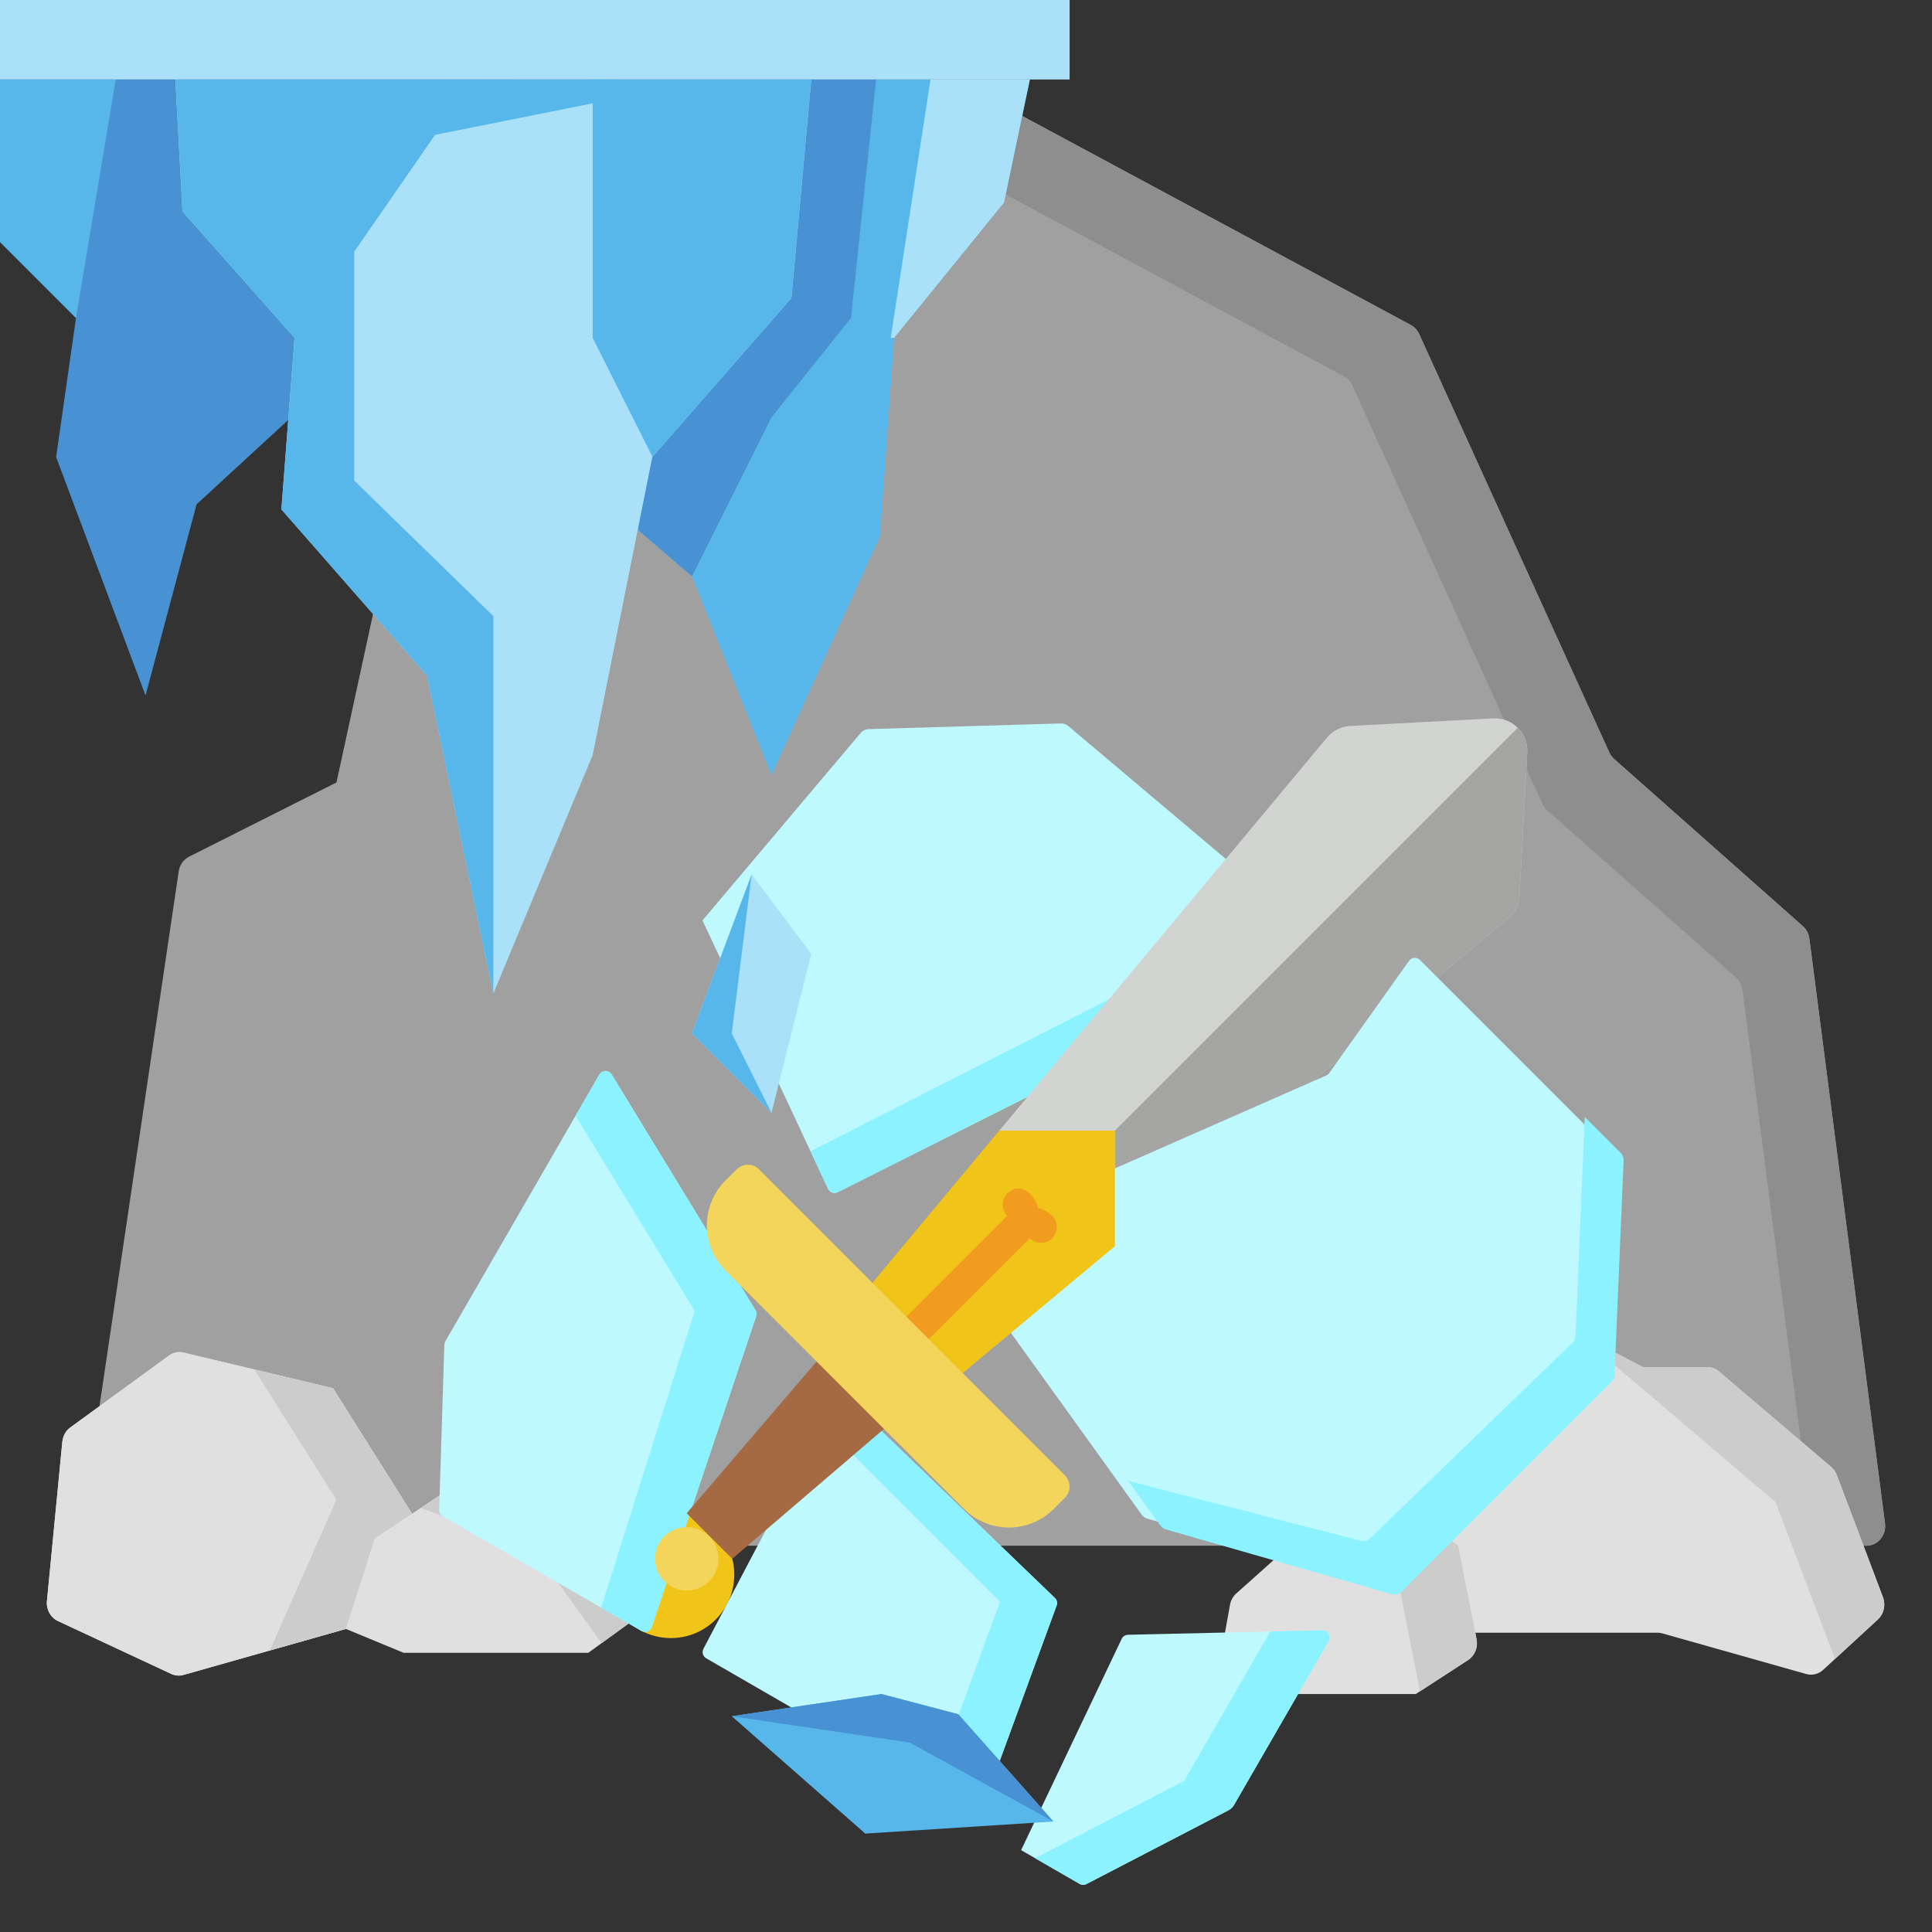<?xml version="1.0" encoding="UTF-8" standalone="no"?>
<!DOCTYPE svg PUBLIC "-//W3C//DTD SVG 1.1//EN" "http://www.w3.org/Graphics/SVG/1.1/DTD/svg11.dtd">
<svg version="1.1" xmlns="http://www.w3.org/2000/svg" xmlns:xlink="http://www.w3.org/1999/xlink" preserveAspectRatio="xMidYMid meet" viewBox="0 0 640 640" width="640" height="640"><rect x="0" y="0" width="640" height="640" fill="#333333" stroke="none"/><defs><path d="M26.11 512.04C45.96 378.01 56.99 303.55 59.2 288.66C59.51 286.53 60.8 284.7 62.64 283.78C65.89 282.14 82.16 273.95 111.46 259.2C128.94 178.67 138.66 133.93 140.6 124.98C141.11 122.65 142.78 120.8 144.95 120.16C153.03 117.79 217.71 98.77 225.8 96.39C226.44 96.2 227.06 95.9 227.61 95.5C236.58 89.02 308.33 37.2 317.3 30.72C319.15 29.38 321.53 29.22 323.53 30.29C337.91 38.03 452.97 99.92 467.36 107.66C468.56 108.3 469.53 109.35 470.11 110.64C476.41 124.5 526.8 235.39 533.1 249.25C533.48 250.08 534.02 250.82 534.7 251.42C540.95 256.96 590.97 301.26 597.22 306.8C598.4 307.84 599.17 309.31 599.38 310.93C601.88 330.3 621.92 485.26 624.43 504.63C624.93 508.55 622.07 512.04 618.34 512.04C539.38 512.04 341.97 512.04 26.11 512.04Z" id="amMqD6L07"></path><path d="M510.95 266.27C511.33 267.11 511.88 267.85 512.55 268.44C518.8 273.98 568.83 318.29 575.08 323.82C576.26 324.86 577.02 326.34 577.23 327.95C578.82 340.22 586.75 401.59 601.04 512.04C611.42 512.04 617.19 512.04 618.34 512.04C622.07 512.04 624.93 508.55 624.43 504.63C621.92 485.26 601.88 330.29 599.38 310.92C599.17 309.31 598.4 307.84 597.23 306.8C590.97 301.26 540.95 256.95 534.7 251.42C534.03 250.82 533.48 250.08 533.1 249.24C526.8 235.38 476.41 124.5 470.11 110.64C469.53 109.35 468.56 108.3 467.36 107.66C452.97 99.92 337.91 38.03 323.53 30.29C321.54 29.22 319.15 29.38 317.3 30.72C315.97 31.68 309.32 36.49 297.34 45.14C386.06 92.87 435.35 119.38 445.21 124.68C446.41 125.33 447.38 126.38 447.97 127.67C460.56 155.39 504.65 252.41 510.95 266.27Z" id="b3t0wGXIm"></path><path d="M114.57 539.6C82.3 548.74 64.38 553.82 60.79 554.84C59.44 555.22 58.02 555.11 56.74 554.51C52.99 552.76 22.94 538.74 19.19 536.99C16.75 535.85 15.28 533.16 15.55 530.35C16.06 525.07 20.14 482.86 20.65 477.58C20.84 475.68 21.8 473.95 23.29 472.87C26.55 470.49 52.7 451.43 55.97 449.05C57.38 448.02 59.12 447.67 60.79 448.06C64.09 448.85 80.6 452.79 110.31 459.88L136.48 501.44L114.57 539.6Z" id="b7BR7zkwbG"></path><path d="M114.57 539.6C82.3 548.74 64.38 553.82 60.79 554.84C59.44 555.22 58.02 555.11 56.74 554.51C52.99 552.76 22.94 538.74 19.19 536.99C16.75 535.85 15.28 533.16 15.55 530.35C16.06 525.07 20.14 482.86 20.65 477.58C20.84 475.68 21.8 473.95 23.29 472.87C26.55 470.49 52.7 451.43 55.97 449.05C57.38 448.02 59.12 447.67 60.79 448.06C64.09 448.85 80.6 452.79 110.31 459.88L136.48 501.44L114.57 539.6Z" id="bd81vnhXq"></path><path d="M110.31 459.88L84.25 453.66L111.42 496.8L89.38 546.74L114.57 539.6L136.48 501.44L110.31 459.88Z" id="a1uok5QYdk"></path><path d="M468.37 540.86C516.8 540.86 543.71 540.86 549.09 540.86C549.62 540.86 550.15 540.93 550.67 541.08C555.43 542.42 593.57 553.2 598.34 554.54C600.3 555.1 602.4 554.58 603.94 553.17C605.75 551.5 620.26 538.13 622.08 536.46C624.06 534.63 624.73 531.68 623.75 529.09C622.22 525.05 609.98 492.66 608.45 488.61C608.05 487.57 607.41 486.65 606.59 485.95C602.87 482.78 573.12 457.46 569.41 454.29C568.32 453.36 566.96 452.86 565.57 452.86C564.14 452.86 557 452.86 544.16 452.86C529.11 444.86 520.74 440.42 519.07 439.53C516.59 438.21 513.58 438.82 511.74 441.03C508.54 444.86 492.54 464.01 463.74 498.48L468.37 540.86Z" id="e34dJO5Ivv"></path><path d="M588.19 497.6L607.84 549.57C616.38 541.7 621.13 537.33 622.08 536.46C624.06 534.63 624.73 531.68 623.75 529.09C622.22 525.05 609.98 492.66 608.45 488.61C608.05 487.57 607.41 486.65 606.59 485.95C602.87 482.78 573.12 457.46 569.4 454.29C568.31 453.36 566.96 452.86 565.57 452.86C564.14 452.86 557 452.86 544.16 452.86L521.47 440.81L588.19 497.6Z" id="cjIQic3o"></path><path d="M469 561.17C433.33 561.17 413.52 561.17 409.55 561.17C405.7 561.17 402.8 557.44 403.52 553.41C403.92 551.23 407.06 533.8 407.45 531.63C407.71 530.15 408.45 528.82 409.53 527.86C413.4 524.4 444.42 496.69 448.29 493.23C450.38 491.37 453.36 491.18 455.63 492.78C457.46 494.07 466.58 500.49 483.01 512.04C486.68 530.62 488.72 540.94 489.13 543.01C489.66 545.71 488.54 548.48 486.32 549.92C484.01 551.42 478.24 555.17 469 561.17Z" id="c2UiT3ylzt"></path><path d="M470.39 560.26C479.95 554.05 485.26 550.61 486.32 549.92C488.54 548.48 489.67 545.71 489.13 543.01C488.72 540.94 486.69 530.62 483.02 512.04L457.3 493.95L470.39 560.26Z" id="c2dJmb5X2Q"></path><path d="M133.72 547.52L194.89 547.52C203.82 541.02 208.78 537.42 209.77 536.69C212.68 534.58 213.32 530.32 211.19 527.35C209.3 524.72 194.17 503.64 192.28 501C191.55 499.99 190.57 499.23 189.45 498.81C186.6 497.73 163.83 489.15 160.98 488.07C159.22 487.41 157.26 487.63 155.67 488.69C153.57 490.08 143.06 497.07 124.14 509.63L114.57 539.6L133.72 547.52Z" id="bgsmrxBJn"></path><path d="M177.43 513.87L199.28 544.32C205.58 539.75 209.08 537.2 209.78 536.7C212.68 534.59 213.32 530.32 211.19 527.35C209.3 524.72 194.17 503.64 192.28 501C191.56 499.99 190.57 499.23 189.45 498.81C186.6 497.74 163.83 489.15 160.98 488.07C159.22 487.41 157.26 487.63 155.67 488.69C154.59 489.41 149.15 493.02 139.37 499.52L177.43 513.87Z" id="d4XY3vGRh"></path><path d="M335.97 411.68C334.12 411.2 332.67 409.74 332.19 407.89C331.72 406.03 332.29 404.06 333.68 402.75C337.85 398.78 344.39 398.78 348.55 402.75C350.05 404.25 350.5 406.52 349.69 408.48C348.87 410.44 346.95 411.73 344.83 411.72C343.43 411.72 342.09 411.17 341.11 410.18C339.8 411.58 337.83 412.15 335.97 411.68Z" id="d3i1Oe3IQJ"></path><path d="M353.87 240.49C353.2 239.92 352.35 239.63 351.48 239.65C345.1 239.84 294.11 241.34 287.73 241.53C286.72 241.56 285.78 242.02 285.12 242.79C281.63 246.93 264.16 267.64 232.71 304.9C257.67 358.25 271.54 387.89 274.31 393.82C274.88 395.03 276.33 395.53 277.52 394.93C289.28 389.02 383.35 341.74 395.11 335.83C395.47 335.64 395.79 335.36 396.02 335.02C398.41 331.41 417.53 302.57 419.92 298.97C420.59 297.96 420.39 296.62 419.47 295.85C419.47 295.85 360.43 246.02 353.87 240.49Z" id="bRkZurIH5"></path><path d="M407.11 285.41C392.11 308.02 383.78 320.59 382.12 323.1C381.84 323.52 381.45 323.87 380.99 324.1C373.49 327.92 335.99 347.01 268.49 381.38C271.98 388.84 273.92 392.99 274.31 393.82C274.88 395.03 276.33 395.53 277.52 394.93C289.28 389.02 383.35 341.74 395.11 335.83C395.47 335.64 395.79 335.36 396.02 335.02C398.41 331.41 417.53 302.57 419.92 298.97C420.59 297.96 420.39 296.62 419.47 295.85C419.47 295.85 415.35 292.37 407.11 285.41Z" id="a3TbyR1qsB"></path><path d="M371.57 542.89C371.96 542.08 372.76 541.56 373.66 541.54C380.1 541.39 431.6 540.2 438.04 540.06C439.88 540.01 441.07 542.01 440.14 543.61C437.01 549.03 411.95 592.45 408.81 597.87C408.36 598.65 407.7 599.29 406.89 599.71C402.2 602.15 364.61 621.67 359.91 624.11C359.19 624.49 358.33 624.47 357.63 624.06C356.34 623.32 349.88 619.59 338.26 612.88C358.25 570.88 369.35 547.55 371.57 542.89Z" id="a56GvrIaB7"></path><path d="M420.84 540.45L392.28 589.92L342.92 615.57C351.75 620.66 356.65 623.5 357.63 624.06C358.33 624.47 359.19 624.49 359.91 624.11C364.61 621.67 402.2 602.15 406.9 599.71C407.7 599.29 408.36 598.65 408.81 597.87C411.95 592.45 437.01 549.03 440.14 543.61C441.07 542.01 439.89 540.01 438.04 540.06C435.75 540.11 430.01 540.24 420.84 540.45Z" id="a3Yg2AdBcH"></path><path d="M207.38 506.77C215.59 498.56 228.88 498.55 237.09 506.76C245.29 514.97 245.29 528.27 237.09 536.49C228.88 544.69 215.59 544.69 207.38 536.48C199.18 528.28 199.18 514.97 207.38 506.77Z" id="ggrFsa5QE"></path><path d="M403.17 439.88L403.06 439.77" id="b2Y3KwgPmU"></path><path d="M250.27 434.02C250.64 434.61 250.72 435.34 250.5 436C247.04 446.3 219.38 528.67 215.92 538.97C215.44 540.39 213.79 541.01 212.49 540.26C205.91 536.46 153.25 506.06 146.67 502.26C145.91 501.82 145.46 501.01 145.48 500.14C145.65 494.67 147.02 450.93 147.19 445.46C147.21 445.07 147.31 444.69 147.51 444.35C152.61 435.51 193.44 364.8 198.54 355.96C199.44 354.4 201.68 354.37 202.62 355.91C202.62 355.91 245.51 426.2 250.27 434.02Z" id="b1bMzkohPB"></path><path d="M202.62 355.91C201.68 354.37 199.44 354.4 198.54 355.96C198.02 356.87 195.4 361.41 190.67 369.59L230.13 434.26L199.15 532.57C207.16 537.18 211.6 539.75 212.49 540.26C213.79 541.01 215.44 540.39 215.92 538.97C219.38 528.67 247.04 446.3 250.5 436C250.72 435.34 250.64 434.61 250.27 434.02C240.74 418.39 207.38 363.72 202.62 355.91Z" id="b1yDHkGodo"></path><path d="M403.17 439.88L403.06 439.77" id="f2maOr99Xk"></path><path d="M499.63 304.22C501.83 302.33 503.19 299.62 503.35 296.71C503.61 291.96 505.67 254.01 505.93 249.27C506.09 246.22 504.96 243.25 502.8 241.1C500.65 238.94 497.68 237.81 494.63 237.97C489.89 238.23 451.94 240.24 447.19 240.49C444.26 240.66 441.52 242.03 439.63 244.28C295.47 417.13 340.14 363.71 331.03 374.52C338.69 382.18 361.67 405.16 369.33 412.82C373.01 409.83 395.35 391.17 499.63 304.22Z" id="d3qax2TNJl"></path><path d="M499.63 304.22C501.83 302.33 503.19 299.62 503.35 296.71C503.61 291.96 505.67 254.01 505.93 249.27C506.09 246.22 504.96 243.25 502.8 241.1C500.65 238.94 497.68 237.81 494.63 237.97C489.89 238.23 451.94 240.24 447.19 240.49C444.26 240.66 441.52 242.03 439.63 244.28C295.47 417.13 340.14 363.71 331.03 374.52C338.69 382.18 361.67 405.16 369.33 412.82C373.01 409.83 395.35 391.17 499.63 304.22Z" id="e8bLhsvtu"></path><path d="M499.63 304.22C396.04 390.59 372.97 409.85 369.33 412.82C369.33 410.27 369.33 397.5 369.33 374.52C449.4 294.45 493.88 249.97 502.78 241.07C504.96 243.22 506.11 246.21 505.93 249.27C505.93 249.27 503.61 291.96 503.35 296.71C503.19 299.62 501.83 302.33 499.63 304.22Z" id="a72EXHQgi"></path><path d="M276.53 463.38C277.26 461.99 279.13 461.68 280.27 462.78C287.19 469.43 342.53 522.68 349.44 529.34C350.12 529.99 350.35 530.98 350.02 531.86C347.57 538.57 327.9 592.25 325.44 598.96C324.93 600.34 323.31 600.93 322.03 600.2C313.22 595.11 242.74 554.42 233.93 549.33C232.83 548.7 232.43 547.31 233.02 546.18C241.72 529.62 272.18 471.66 276.53 463.38Z" id="e2ciBch0Hg"></path><path d="M280.27 462.78C279.13 461.68 277.26 461.99 276.53 463.38C276.25 463.92 274.83 466.62 272.27 471.49L331.28 530.63L308.63 592.46C316.67 597.1 321.14 599.68 322.03 600.2C323.31 600.93 324.93 600.34 325.44 598.96C327.9 592.25 347.57 538.57 350.02 531.86C350.35 530.98 350.12 529.99 349.44 529.34C335.61 516.02 287.19 469.43 280.27 462.78Z" id="efphhoKgm"></path><path d="M499.63 304.22C396.04 390.59 372.97 409.85 369.33 412.82C369.33 410.27 369.33 397.5 369.33 374.52C449.4 294.45 493.88 249.97 502.78 241.07C504.96 243.22 506.11 246.21 505.93 249.27C505.93 249.27 503.61 291.96 503.35 296.71C503.19 299.62 501.83 302.33 499.63 304.22Z" id="b1PrsZnlVy"></path><path d="M270.51 451.01L284.52 459.77L292.84 473.34L242.56 516.37L227.48 501.29L270.51 451.01Z" id="gSmS2Y4SV"></path><path d="M207.38 506.77C215.59 498.56 228.88 498.55 237.09 506.76C245.29 514.97 245.29 528.27 237.09 536.49C228.88 544.69 215.59 544.69 207.38 536.48C199.18 528.28 199.18 514.97 207.38 506.77Z" id="a7vnxZn1c"></path><path d="M220.06 508.94C224.17 504.84 230.81 504.83 234.92 508.93C239.02 513.04 239.02 519.7 234.92 523.8C230.81 527.9 224.17 527.9 220.06 523.8C215.96 519.69 215.96 513.04 220.06 508.94Z" id="bexg1reeE"></path><path d="M220.06 508.94C224.17 504.84 230.81 504.83 234.92 508.93C239.02 513.04 239.02 519.7 234.92 523.8C230.81 527.9 224.17 527.9 220.06 523.8C215.96 519.69 215.96 513.04 220.06 508.94Z" id="d3rvpuAgrC"></path><path d="M440.3 355.48C440.05 355.83 439.71 356.1 439.32 356.27C426.99 361.7 328.39 405.07 316.07 410.49C314.69 411.1 314.22 412.82 315.1 414.04C321.41 422.81 371.89 492.99 378.2 501.76C378.67 502.41 379.34 502.88 380.11 503.1C387.58 505.24 447.35 522.36 454.82 524.5C456.06 524.86 457.39 524.51 458.31 523.6C465.24 516.67 520.7 461.2 527.64 454.27C528.27 453.64 528.64 452.8 528.67 451.91C528.98 444.81 531.39 388.04 531.69 380.94C531.73 379.95 531.36 378.99 530.65 378.28C524.62 372.25 476.39 324.02 470.36 317.99C469.33 316.96 467.61 317.1 466.76 318.3C466.76 318.3 442.94 351.76 440.3 355.48Z" id="b16rx98SkK"></path><path d="M369.33 412.82C349.46 429.38 360.09 420.51 319.05 454.74C317.5 454.3 309.74 452.08 295.78 448.07C295.34 446.52 293.11 438.76 289.11 424.8L331.03 374.52L369.33 374.52C369.33 398.35 369.33 411.12 369.33 412.82Z" id="a2R1LXjVAW"></path><path d="M300.25 436.19C303.6 432.84 330.34 406.1 333.68 402.75C331.64 400.7 331.64 397.38 333.68 395.33C339.99 389.02 349.07 402.23 341.11 410.19C337.77 413.53 311.03 440.27 307.68 443.62C306.7 444.6 305.36 445.15 303.97 445.16C301.84 445.15 299.93 443.88 299.12 441.91C298.31 439.95 298.75 437.69 300.25 436.19Z" id="l5ZFkK6Wmd"></path><path d="M300.25 436.19C303.6 432.84 330.34 406.1 333.68 402.75C331.64 400.7 331.64 397.38 333.68 395.33C339.99 389.02 349.07 402.23 341.11 410.19C337.77 413.53 311.03 440.27 307.68 443.62C306.7 444.6 305.36 445.15 303.97 445.16C301.84 445.15 299.93 443.88 299.12 441.91C298.31 439.95 298.75 437.69 300.25 436.19Z" id="e3D8DaiH1q"></path><path d="M335.97 411.68C334.12 411.2 332.67 409.74 332.19 407.89C331.72 406.03 332.29 404.06 333.68 402.75C337.85 398.78 344.39 398.78 348.55 402.75C350.05 404.25 350.5 406.52 349.69 408.48C348.87 410.44 346.95 411.73 344.83 411.72C343.43 411.72 342.09 411.17 341.11 410.18C339.8 411.58 337.83 412.15 335.97 411.68Z" id="a2va0ak6iu"></path><path d="M524.98 370.01C523.13 413.5 522.1 437.66 521.9 442.49C521.86 443.4 521.47 444.26 520.82 444.9C514.13 451.36 460.65 503.03 453.97 509.49C453.08 510.35 451.81 510.68 450.62 510.37C445.49 509.05 419.86 502.45 373.74 490.56C380.11 499.41 383.65 504.33 384.36 505.32C384.82 505.97 385.49 506.44 386.26 506.66C393.73 508.8 453.5 525.92 460.97 528.06C462.21 528.41 463.55 528.07 464.46 527.15C471.4 520.22 526.86 464.76 533.79 457.82C534.42 457.2 534.79 456.35 534.83 455.46C535.13 448.37 537.55 391.6 537.85 384.5C537.89 383.51 537.51 382.54 536.81 381.84C536.81 381.84 532.87 377.89 524.98 370.01Z" id="hsM1zs0xR"></path><path d="M319.37 499.87C311.46 491.97 248.21 428.71 240.3 420.8C232.11 412.59 232.11 399.29 240.3 391.07C240.67 390.7 243.66 387.76 244.03 387.39C245 386.38 246.34 385.82 247.73 385.82C249.13 385.82 250.47 386.38 251.44 387.39C261.57 397.52 342.65 478.6 352.78 488.74C354.48 490.44 354.81 493.08 353.57 495.15C353.18 495.83 353 495.93 349.05 499.88C340.85 508.06 327.57 508.06 319.37 499.87Z" id="d6XAQ3G4"></path><path d="M319.37 499.87C311.46 491.97 248.21 428.71 240.3 420.8C232.11 412.59 232.11 399.29 240.3 391.07C240.67 390.7 243.66 387.76 244.03 387.39C245 386.38 246.34 385.82 247.73 385.82C249.13 385.82 250.47 386.38 251.44 387.39C261.57 397.52 342.65 478.6 352.78 488.74C354.48 490.44 354.81 493.08 353.57 495.15C353.18 495.83 353 495.93 349.05 499.88C340.85 508.06 327.57 508.06 319.37 499.87Z" id="c60arcbdL3"></path><path d="M369.33 412.82C349.46 429.38 360.09 420.51 319.05 454.74C317.5 454.3 309.74 452.08 295.78 448.07C295.34 446.52 293.11 438.76 289.11 424.8L331.03 374.52L369.33 374.52C369.33 398.35 369.33 411.12 369.33 412.82Z" id="brK69QoRg"></path><path d="M270.51 451.01L284.52 459.77L292.84 473.34L242.56 516.37L227.48 501.29L270.51 451.01Z" id="b2zCCUdbO"></path><path d="M255.57 256.73L229.24 190.9L183.16 151.41L190.78 82.29L170 26.33L341.15 26.33L332.59 67.1L296.2 111.91L291.5 177.74L255.57 256.73Z" id="cmzhfudq8"></path><path d="M281.9 105.33L290.22 26.33L170 26.33L190.78 82.29L183.16 151.41L229.24 190.9L255.57 138.24L281.9 105.33Z" id="g6vfcgo60"></path><path d="M341.15 26.33L308.24 26.33L295.07 111.91L296.2 111.91L332.59 67.1L341.15 26.33Z" id="b3kt8ycGZr"></path><path d="M48.21 230.4L18.59 151.41L25.17 105.33L-7.74 72.41L-14.32 26.33L137.08 26.33L110.75 125.07L65.12 167.06L48.21 230.4Z" id="aF86XucnX"></path><path d="M-27.49 0L354.32 0L354.32 26.33L-27.49 26.33L-27.49 0Z" id="eumBwYyQJ"></path><path d="M163.41 329.14L141.47 223.82L93.21 168.73L97.58 111.91L60.46 70.04L58.09 26.33L268.74 26.33L262.16 98.74L216.08 151.41L196.33 250.15L163.41 329.14Z" id="e1HNY03mgt"></path><path d="M348.95 603.4L317.46 567.87L292 561.17L242.41 568.52L286.63 607.4L348.95 603.4Z" id="agjGNrT8A"></path><path d="M348.95 603.4L317.46 567.87L292 561.17L242.41 568.52L301.38 577.25L348.95 603.4Z" id="b1iYmA5WUD"></path><path d="M248.99 289.65L229.24 342.31L255.57 368.64L268.74 315.98L248.99 289.65Z" id="b1qfNicK8V"></path><path d="M262.16 98.74L216.18 151.41L196.33 111.91L196.33 26.33L268.74 26.33L262.16 98.74Z" id="aeYxjk55n"></path><path d="M-7.74 72.41L25.17 105.33L38.34 26.33L-14.32 26.33L-7.74 72.41Z" id="g1Dfqr8FJh"></path><path d="M117.33 159.19L117.33 83.39L156.83 26.33L58.09 26.33L60.46 70.04L97.58 111.91L93.21 168.73L141.47 223.82L163.41 329.14L163.41 204.07L117.33 159.19Z" id="b223KimuyA"></path><path d="M202.91 32.91L137.08 46.08L150.25 26.33L202.91 26.33L202.91 32.91Z" id="d14A9RG6IV"></path><path d="M248.99 289.65L229.24 342.31L255.57 368.64L242.41 342.31L248.99 289.65Z" id="a5AEYSmo8"></path></defs><g><g><g><use xlink:href="#amMqD6L07" opacity="1" fill="#a0a0a0" fill-opacity="1"></use><g><use xlink:href="#amMqD6L07" opacity="1" fill-opacity="0" stroke="#000000" stroke-width="1" stroke-opacity="0"></use></g></g><g><use xlink:href="#b3t0wGXIm" opacity="1" fill="#8e8e8e" fill-opacity="1"></use><g><use xlink:href="#b3t0wGXIm" opacity="1" fill-opacity="0" stroke="#000000" stroke-width="1" stroke-opacity="0"></use></g></g><g><use xlink:href="#b7BR7zkwbG" opacity="1" fill="#e0e0e0" fill-opacity="1"></use><g><use xlink:href="#b7BR7zkwbG" opacity="1" fill-opacity="0" stroke="#000000" stroke-width="1" stroke-opacity="0"></use></g></g><g><use xlink:href="#bd81vnhXq" opacity="1" fill="#e0e0e0" fill-opacity="1"></use><g><use xlink:href="#bd81vnhXq" opacity="1" fill-opacity="0" stroke="#000000" stroke-width="1" stroke-opacity="0"></use></g></g><g><use xlink:href="#a1uok5QYdk" opacity="1" fill="#cccccc" fill-opacity="1"></use><g><use xlink:href="#a1uok5QYdk" opacity="1" fill-opacity="0" stroke="#000000" stroke-width="1" stroke-opacity="0"></use></g></g><g><use xlink:href="#e34dJO5Ivv" opacity="1" fill="#e0e0e0" fill-opacity="1"></use><g><use xlink:href="#e34dJO5Ivv" opacity="1" fill-opacity="0" stroke="#000000" stroke-width="1" stroke-opacity="0"></use></g></g><g><use xlink:href="#cjIQic3o" opacity="1" fill="#cccccc" fill-opacity="1"></use><g><use xlink:href="#cjIQic3o" opacity="1" fill-opacity="0" stroke="#000000" stroke-width="1" stroke-opacity="0"></use></g></g><g><use xlink:href="#c2UiT3ylzt" opacity="1" fill="#e0e0e0" fill-opacity="1"></use><g><use xlink:href="#c2UiT3ylzt" opacity="1" fill-opacity="0" stroke="#000000" stroke-width="1" stroke-opacity="0"></use></g></g><g><use xlink:href="#c2dJmb5X2Q" opacity="1" fill="#cccccc" fill-opacity="1"></use><g><use xlink:href="#c2dJmb5X2Q" opacity="1" fill-opacity="0" stroke="#000000" stroke-width="1" stroke-opacity="0"></use></g></g><g><use xlink:href="#bgsmrxBJn" opacity="1" fill="#e0e0e0" fill-opacity="1"></use><g><use xlink:href="#bgsmrxBJn" opacity="1" fill-opacity="0" stroke="#000000" stroke-width="1" stroke-opacity="0"></use></g></g><g><use xlink:href="#d4XY3vGRh" opacity="1" fill="#cccccc" fill-opacity="1"></use><g><use xlink:href="#d4XY3vGRh" opacity="1" fill-opacity="0" stroke="#000000" stroke-width="1" stroke-opacity="0"></use></g></g><g><use xlink:href="#d3i1Oe3IQJ" opacity="1" fill="#000000" fill-opacity="0"></use><g><use xlink:href="#d3i1Oe3IQJ" opacity="1" fill-opacity="0" stroke="#000000" stroke-width="1" stroke-opacity="0"></use></g></g><g><use xlink:href="#bRkZurIH5" opacity="1" fill="#bdf9ff" fill-opacity="1"></use><g><use xlink:href="#bRkZurIH5" opacity="1" fill-opacity="0" stroke="#000000" stroke-width="1" stroke-opacity="0"></use></g></g><g><use xlink:href="#a3TbyR1qsB" opacity="1" fill="#8cf2ff" fill-opacity="1"></use><g><use xlink:href="#a3TbyR1qsB" opacity="1" fill-opacity="0" stroke="#000000" stroke-width="1" stroke-opacity="0"></use></g></g><g><use xlink:href="#a56GvrIaB7" opacity="1" fill="#bdf9ff" fill-opacity="1"></use><g><use xlink:href="#a56GvrIaB7" opacity="1" fill-opacity="0" stroke="#000000" stroke-width="1" stroke-opacity="0"></use></g></g><g><use xlink:href="#a3Yg2AdBcH" opacity="1" fill="#8cf2ff" fill-opacity="1"></use><g><use xlink:href="#a3Yg2AdBcH" opacity="1" fill-opacity="0" stroke="#000000" stroke-width="1" stroke-opacity="0"></use></g></g><g><use xlink:href="#ggrFsa5QE" opacity="1" fill="#f0c419" fill-opacity="1"></use><g><use xlink:href="#ggrFsa5QE" opacity="1" fill-opacity="0" stroke="#000000" stroke-width="1" stroke-opacity="0"></use></g></g><g><use xlink:href="#b2Y3KwgPmU" opacity="1" fill="#a5a5a4" fill-opacity="1"></use><g><use xlink:href="#b2Y3KwgPmU" opacity="1" fill-opacity="0" stroke="#000000" stroke-width="1" stroke-opacity="0"></use></g></g><g><use xlink:href="#b1bMzkohPB" opacity="1" fill="#bdf9ff" fill-opacity="1"></use><g><use xlink:href="#b1bMzkohPB" opacity="1" fill-opacity="0" stroke="#000000" stroke-width="1" stroke-opacity="0"></use></g></g><g><use xlink:href="#b1yDHkGodo" opacity="1" fill="#8cf2ff" fill-opacity="1"></use><g><use xlink:href="#b1yDHkGodo" opacity="1" fill-opacity="0" stroke="#000000" stroke-width="1" stroke-opacity="0"></use></g></g><g><use xlink:href="#f2maOr99Xk" opacity="1" fill="#000000" fill-opacity="0"></use><g><use xlink:href="#f2maOr99Xk" opacity="1" fill-opacity="0" stroke="#000000" stroke-width="1" stroke-opacity="0"></use></g></g><g><use xlink:href="#d3qax2TNJl" opacity="1" fill="#d1d4d1" fill-opacity="1"></use><g><use xlink:href="#d3qax2TNJl" opacity="1" fill-opacity="0" stroke="#000000" stroke-width="1" stroke-opacity="0"></use></g></g><g><use xlink:href="#e8bLhsvtu" opacity="1" fill="#000000" fill-opacity="0"></use><g><use xlink:href="#e8bLhsvtu" opacity="1" fill-opacity="0" stroke="#000000" stroke-width="1" stroke-opacity="0"></use></g></g><g><use xlink:href="#a72EXHQgi" opacity="1" fill="#a5a5a4" fill-opacity="1"></use><g><use xlink:href="#a72EXHQgi" opacity="1" fill-opacity="0" stroke="#000000" stroke-width="1" stroke-opacity="0"></use></g></g><g><use xlink:href="#e2ciBch0Hg" opacity="1" fill="#bdf9ff" fill-opacity="1"></use><g><use xlink:href="#e2ciBch0Hg" opacity="1" fill-opacity="0" stroke="#000000" stroke-width="1" stroke-opacity="0"></use></g></g><g><use xlink:href="#efphhoKgm" opacity="1" fill="#8cf2ff" fill-opacity="1"></use><g><use xlink:href="#efphhoKgm" opacity="1" fill-opacity="0" stroke="#000000" stroke-width="1" stroke-opacity="0"></use></g></g><g><use xlink:href="#b1PrsZnlVy" opacity="1" fill="#000000" fill-opacity="0"></use><g><use xlink:href="#b1PrsZnlVy" opacity="1" fill-opacity="0" stroke="#000000" stroke-width="1" stroke-opacity="0"></use></g></g><g><use xlink:href="#gSmS2Y4SV" opacity="1" fill="#a56a43" fill-opacity="1"></use><g><use xlink:href="#gSmS2Y4SV" opacity="1" fill-opacity="0" stroke="#000000" stroke-width="1" stroke-opacity="0"></use></g></g><g><use xlink:href="#a7vnxZn1c" opacity="1" fill="#000000" fill-opacity="0"></use><g><use xlink:href="#a7vnxZn1c" opacity="1" fill-opacity="0" stroke="#000000" stroke-width="1" stroke-opacity="0"></use></g></g><g><use xlink:href="#bexg1reeE" opacity="1" fill="#000000" fill-opacity="0"></use><g><use xlink:href="#bexg1reeE" opacity="1" fill-opacity="0" stroke="#000000" stroke-width="1" stroke-opacity="0"></use></g></g><g><use xlink:href="#d3rvpuAgrC" opacity="1" fill="#f3d55b" fill-opacity="1"></use><g><use xlink:href="#d3rvpuAgrC" opacity="1" fill-opacity="0" stroke="#000000" stroke-width="1" stroke-opacity="0"></use></g></g><g><use xlink:href="#b16rx98SkK" opacity="1" fill="#bdf9ff" fill-opacity="1"></use><g><use xlink:href="#b16rx98SkK" opacity="1" fill-opacity="0" stroke="#000000" stroke-width="1" stroke-opacity="0"></use></g></g><g><use xlink:href="#a2R1LXjVAW" opacity="1" fill="#f0c419" fill-opacity="1"></use><g><use xlink:href="#a2R1LXjVAW" opacity="1" fill-opacity="0" stroke="#000000" stroke-width="1" stroke-opacity="0"></use></g></g><g><use xlink:href="#l5ZFkK6Wmd" opacity="1" fill="#f29c1f" fill-opacity="1"></use><g><use xlink:href="#l5ZFkK6Wmd" opacity="1" fill-opacity="0" stroke="#000000" stroke-width="1" stroke-opacity="0"></use></g></g><g><use xlink:href="#e3D8DaiH1q" opacity="1" fill="#000000" fill-opacity="0"></use><g><use xlink:href="#e3D8DaiH1q" opacity="1" fill-opacity="0" stroke="#000000" stroke-width="1" stroke-opacity="0"></use></g></g><g><use xlink:href="#a2va0ak6iu" opacity="1" fill="#f29c1f" fill-opacity="1"></use><g><use xlink:href="#a2va0ak6iu" opacity="1" fill-opacity="0" stroke="#000000" stroke-width="1" stroke-opacity="0"></use></g></g><g><use xlink:href="#hsM1zs0xR" opacity="1" fill="#8cf2ff" fill-opacity="1"></use><g><use xlink:href="#hsM1zs0xR" opacity="1" fill-opacity="0" stroke="#000000" stroke-width="1" stroke-opacity="0"></use></g></g><g><use xlink:href="#d6XAQ3G4" opacity="1" fill="#f3d55b" fill-opacity="1"></use><g><use xlink:href="#d6XAQ3G4" opacity="1" fill-opacity="0" stroke="#000000" stroke-width="1" stroke-opacity="0"></use></g></g><g><use xlink:href="#c60arcbdL3" opacity="1" fill="#000000" fill-opacity="0"></use><g><use xlink:href="#c60arcbdL3" opacity="1" fill-opacity="0" stroke="#000000" stroke-width="1" stroke-opacity="0"></use></g></g><g><use xlink:href="#brK69QoRg" opacity="1" fill="#000000" fill-opacity="0"></use><g><use xlink:href="#brK69QoRg" opacity="1" fill-opacity="0" stroke="#000000" stroke-width="1" stroke-opacity="0"></use></g></g><g><use xlink:href="#b2zCCUdbO" opacity="1" fill="#000000" fill-opacity="0"></use><g><use xlink:href="#b2zCCUdbO" opacity="1" fill-opacity="0" stroke="#000000" stroke-width="1" stroke-opacity="0"></use></g></g><g><use xlink:href="#cmzhfudq8" opacity="1" fill="#57b7eb" fill-opacity="1"></use><g><use xlink:href="#cmzhfudq8" opacity="1" fill-opacity="0" stroke="#000000" stroke-width="1" stroke-opacity="0"></use></g></g><g><use xlink:href="#g6vfcgo60" opacity="1" fill="#4891d3" fill-opacity="1"></use><g><use xlink:href="#g6vfcgo60" opacity="1" fill-opacity="0" stroke="#000000" stroke-width="1" stroke-opacity="0"></use></g></g><g><use xlink:href="#b3kt8ycGZr" opacity="1" fill="#aae1f9" fill-opacity="1"></use><g><use xlink:href="#b3kt8ycGZr" opacity="1" fill-opacity="0" stroke="#000000" stroke-width="1" stroke-opacity="0"></use></g></g><g><use xlink:href="#aF86XucnX" opacity="1" fill="#4891d3" fill-opacity="1"></use><g><use xlink:href="#aF86XucnX" opacity="1" fill-opacity="0" stroke="#000000" stroke-width="1" stroke-opacity="0"></use></g></g><g><use xlink:href="#eumBwYyQJ" opacity="1" fill="#aae1f9" fill-opacity="1"></use><g><use xlink:href="#eumBwYyQJ" opacity="1" fill-opacity="0" stroke="#000000" stroke-width="1" stroke-opacity="0"></use></g></g><g><use xlink:href="#e1HNY03mgt" opacity="1" fill="#aae1f9" fill-opacity="1"></use><g><use xlink:href="#e1HNY03mgt" opacity="1" fill-opacity="0" stroke="#000000" stroke-width="1" stroke-opacity="0"></use></g></g><g><use xlink:href="#agjGNrT8A" opacity="1" fill="#57b7eb" fill-opacity="1"></use><g><use xlink:href="#agjGNrT8A" opacity="1" fill-opacity="0" stroke="#000000" stroke-width="1" stroke-opacity="0"></use></g></g><g><use xlink:href="#b1iYmA5WUD" opacity="1" fill="#4891d3" fill-opacity="1"></use><g><use xlink:href="#b1iYmA5WUD" opacity="1" fill-opacity="0" stroke="#000000" stroke-width="1" stroke-opacity="0"></use></g></g><g><use xlink:href="#b1qfNicK8V" opacity="1" fill="#aae1f9" fill-opacity="1"></use><g><use xlink:href="#b1qfNicK8V" opacity="1" fill-opacity="0" stroke="#000000" stroke-width="1" stroke-opacity="0"></use></g></g><g><use xlink:href="#aeYxjk55n" opacity="1" fill="#57b7eb" fill-opacity="1"></use><g><use xlink:href="#aeYxjk55n" opacity="1" fill-opacity="0" stroke="#000000" stroke-width="1" stroke-opacity="0"></use></g></g><g><use xlink:href="#g1Dfqr8FJh" opacity="1" fill="#57b7eb" fill-opacity="1"></use><g><use xlink:href="#g1Dfqr8FJh" opacity="1" fill-opacity="0" stroke="#000000" stroke-width="1" stroke-opacity="0"></use></g></g><g><use xlink:href="#b223KimuyA" opacity="1" fill="#57b7eb" fill-opacity="1"></use><g><use xlink:href="#b223KimuyA" opacity="1" fill-opacity="0" stroke="#000000" stroke-width="1" stroke-opacity="0"></use></g></g><g><use xlink:href="#d14A9RG6IV" opacity="1" fill="#57b7eb" fill-opacity="1"></use><g><use xlink:href="#d14A9RG6IV" opacity="1" fill-opacity="0" stroke="#000000" stroke-width="1" stroke-opacity="0"></use></g></g><g><use xlink:href="#a5AEYSmo8" opacity="1" fill="#57b7eb" fill-opacity="1"></use><g><use xlink:href="#a5AEYSmo8" opacity="1" fill-opacity="0" stroke="#000000" stroke-width="1" stroke-opacity="0"></use></g></g></g></g></svg>